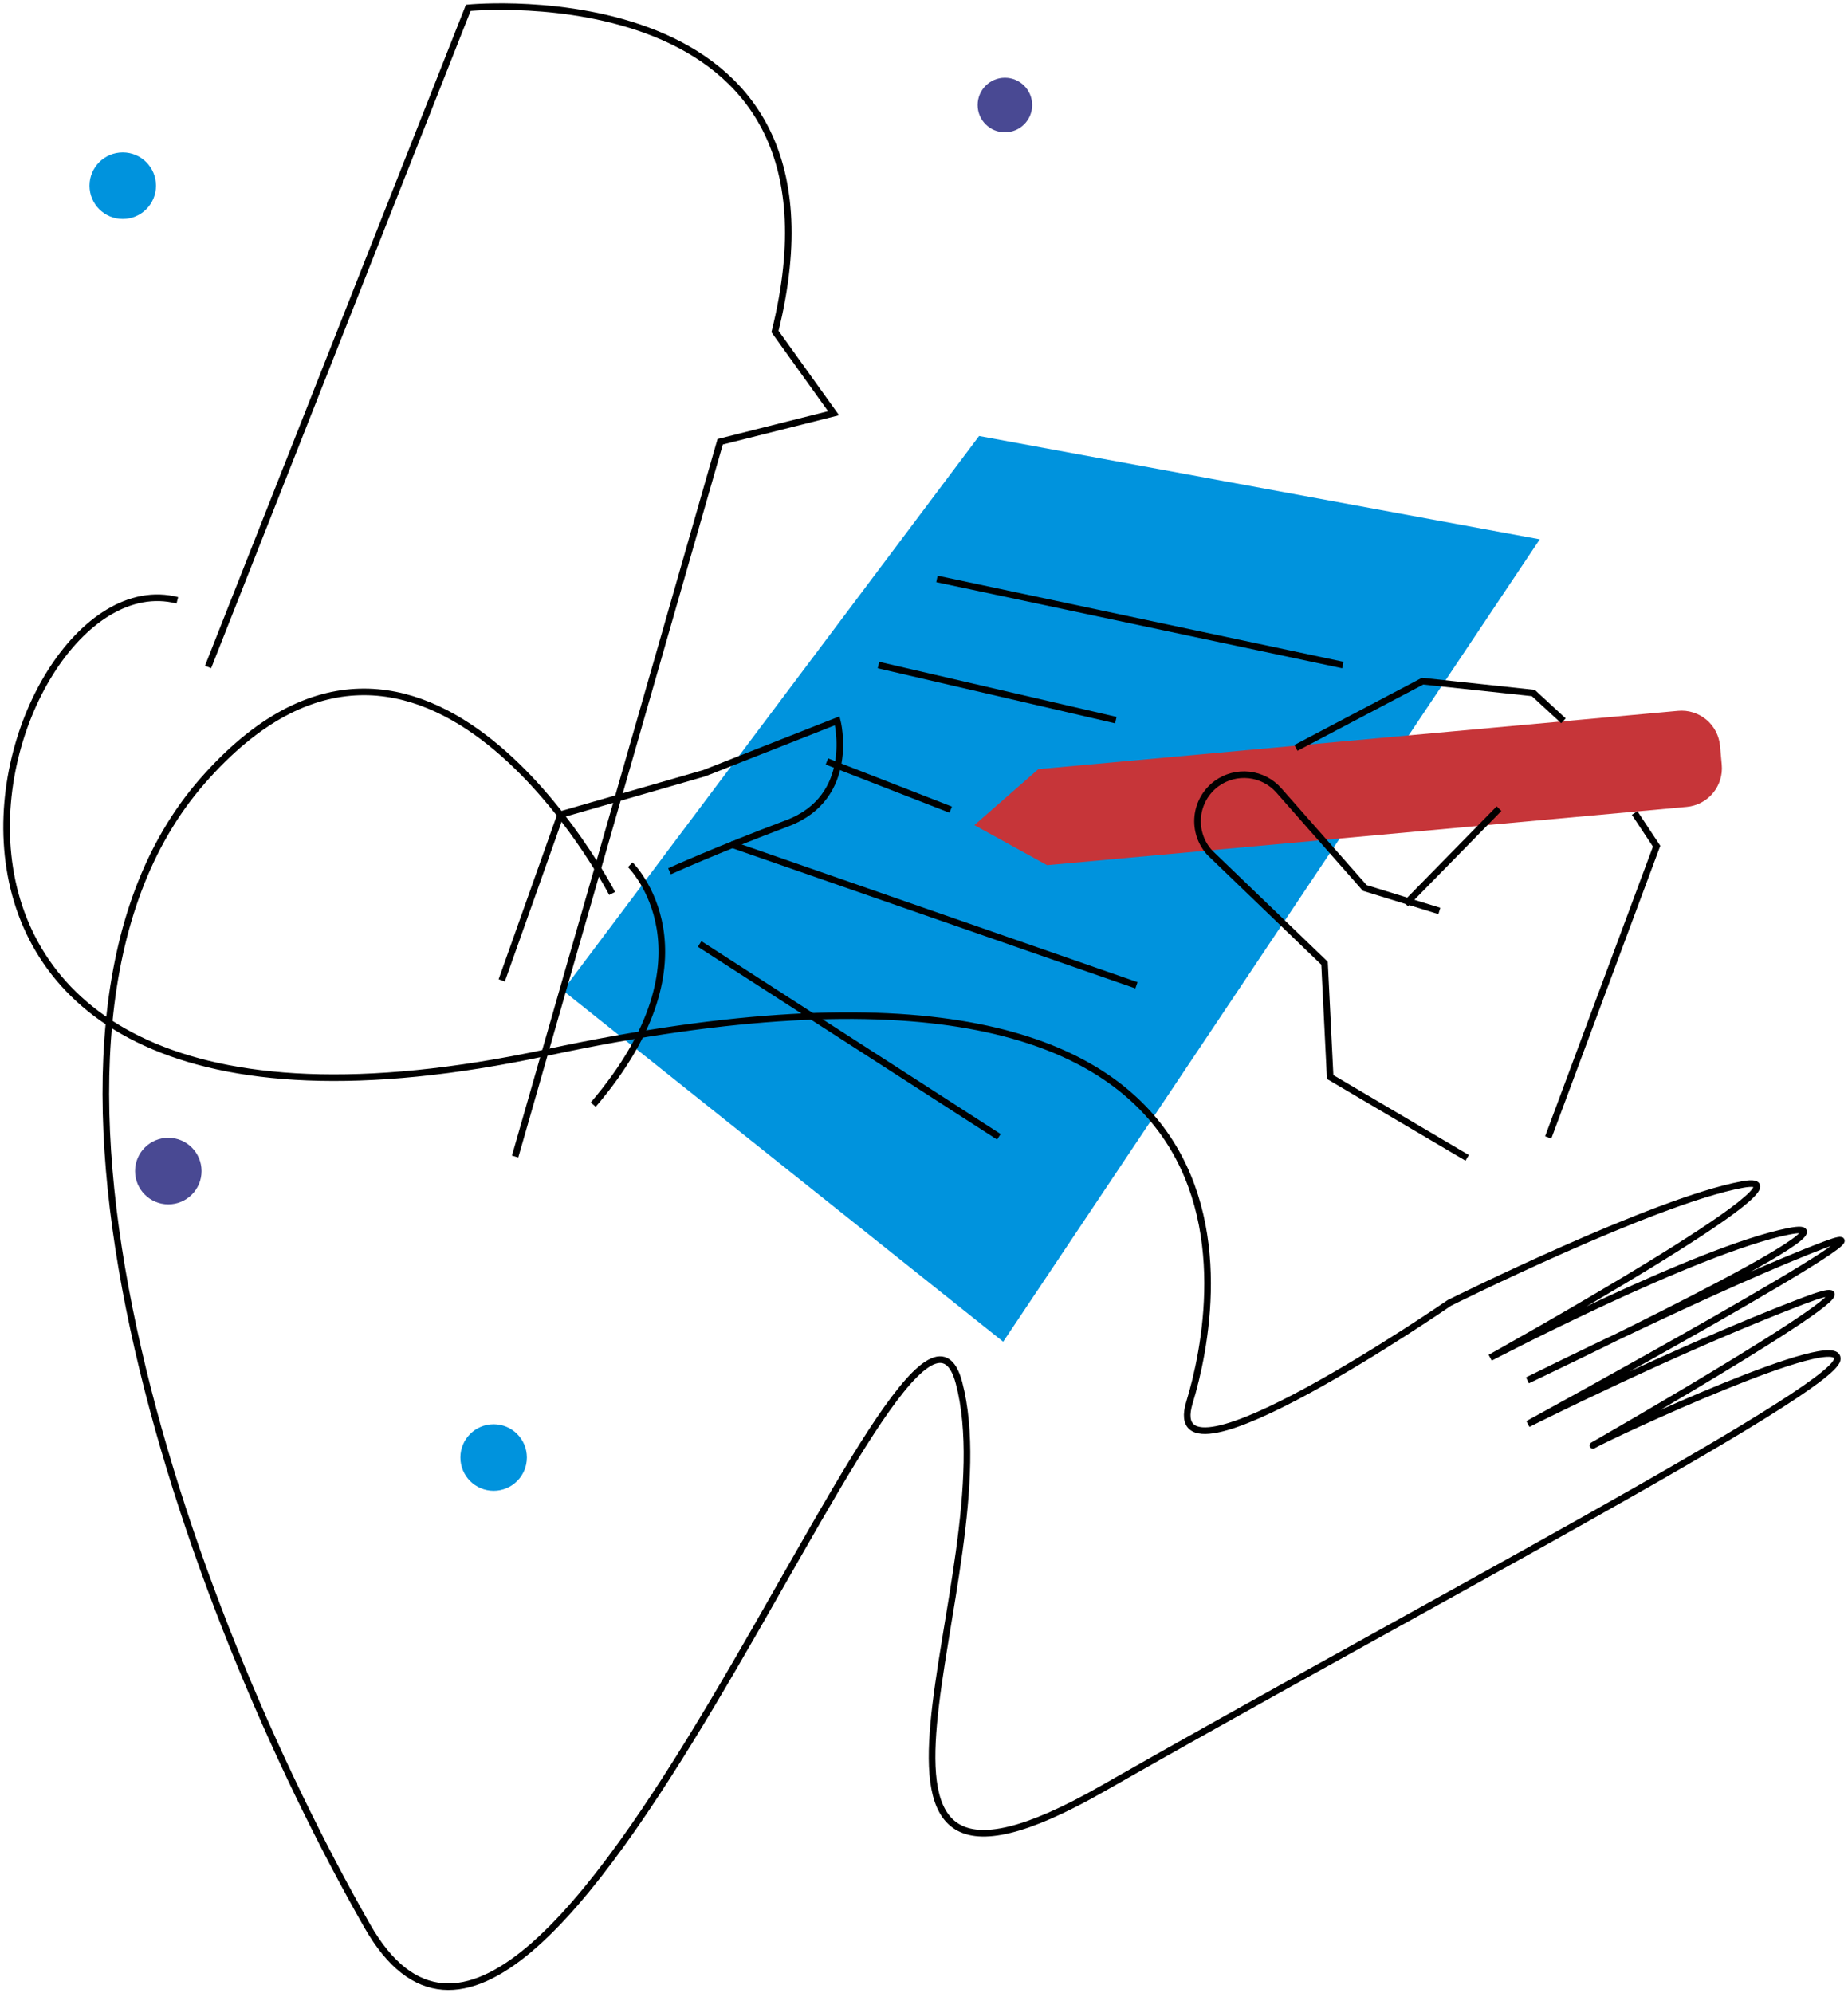 <svg width="280" height="302" viewBox="0 0 280 302" fill="none" xmlns="http://www.w3.org/2000/svg">
<path d="M151.997 203.278L85.284 150.061L148.348 66.056L233.298 81.711L151.997 203.278Z" fill="#0093DD"/>
<path d="M158.649 131.079L147.631 125.008L157.326 116.528L254.24 107.698C255.007 107.626 255.781 107.706 256.517 107.935C257.253 108.163 257.937 108.535 258.529 109.029C259.121 109.523 259.61 110.129 259.967 110.812C260.324 111.496 260.543 112.243 260.611 113.012L260.871 115.87C261.011 117.42 260.531 118.963 259.535 120.159C258.54 121.355 257.111 122.106 255.563 122.248L158.649 131.079Z" fill="#C63539"/>
<path d="M218.084 138.017L206.781 134.53L193.771 119.76C192.612 118.443 191.005 117.605 189.262 117.411C187.519 117.217 185.767 117.68 184.347 118.71C183.542 119.296 182.869 120.047 182.375 120.913C181.88 121.779 181.574 122.74 181.478 123.733C181.381 124.725 181.495 125.727 181.814 126.673C182.132 127.618 182.646 128.485 183.324 129.216L200.687 145.933L201.539 163.177L222.298 175.425" stroke="black" stroke-miterlimit="10"/>
<path d="M227.127 122.515L212.977 136.956" stroke="black" stroke-miterlimit="10"/>
<path d="M247.671 123.174L251.001 128.206L234.577 172.329" stroke="black" stroke-miterlimit="10"/>
<path d="M196.362 113.308L215.546 103.197L232.318 104.993L236.883 109.206" stroke="black" stroke-miterlimit="10"/>
<path d="M101.441 132.005C101.441 132.005 108.704 128.711 119.268 124.737C129.833 120.763 126.857 109.206 126.857 109.206L106.723 117.136L84.94 123.416L76.02 148.538" stroke="black" stroke-miterlimit="10"/>
<path d="M95.493 131.013C95.493 131.013 109.359 144.553 89.882 167.363" stroke="black" stroke-miterlimit="10"/>
<path d="M31.526 101.049L70.95 1.187C70.95 1.187 131.068 -4.745 117.422 50.225L126.298 62.605L109.117 66.931L78.046 175.224" stroke="black" stroke-miterlimit="10"/>
<path d="M92.748 135.364C92.748 135.364 64.174 80.01 30.66 118.347C-2.853 156.685 27.995 243.251 55.623 291.758C83.251 340.266 137.711 180.618 145.307 209.521C152.903 238.424 120.252 297.716 167.035 271.001C213.818 244.287 277.478 210.923 278.366 205.993C279.254 201.064 244.242 217.338 241.446 218.937C238.649 220.536 292.685 189.69 273.274 197.075C253.863 204.46 231.51 215.739 231.51 215.739C231.51 215.739 291.738 182.839 276.542 188.556C261.346 194.272 231.437 209.129 231.437 209.129C231.437 209.129 284.898 183.787 270.978 186.561C257.058 189.335 225.793 205.7 225.793 205.7C225.793 205.7 277.335 177.013 263.989 179.469C250.643 181.924 219.601 197.401 219.601 197.401C219.601 197.401 175.596 227.691 180.224 212.489C184.852 197.287 196.673 135.126 82.864 159.459C-30.946 183.791 -1.669 83.603 26.869 90.952" stroke="black" stroke-miterlimit="10"/>
<path d="M141.962 87.71L203.462 100.756" stroke="black" stroke-miterlimit="10"/>
<path d="M133.102 100.756L169.064 109.103" stroke="black" stroke-miterlimit="10"/>
<path d="M125.286 115.365L144.046 122.669" stroke="black" stroke-miterlimit="10"/>
<path d="M110.693 127.884L172.189 149.278" stroke="black" stroke-miterlimit="10"/>
<path d="M106.003 143.016L151.342 172.234" stroke="black" stroke-miterlimit="10"/>
<path d="M18.601 33.178C21.383 33.178 23.638 30.921 23.638 28.136C23.638 25.351 21.383 23.093 18.601 23.093C15.819 23.093 13.563 25.351 13.563 28.136C13.563 30.921 15.819 33.178 18.601 33.178Z" fill="#0093DD"/>
<path d="M152.259 20.048C154.54 20.048 156.39 18.197 156.39 15.913C156.39 13.629 154.54 11.778 152.259 11.778C149.978 11.778 148.128 13.629 148.128 15.913C148.128 18.197 149.978 20.048 152.259 20.048Z" fill="#494993"/>
<path d="M25.502 182.47C28.284 182.47 30.539 180.212 30.539 177.427C30.539 174.642 28.284 172.384 25.502 172.384C22.72 172.384 20.465 174.642 20.465 177.427C20.465 180.212 22.72 182.47 25.502 182.47Z" fill="#494993"/>
<path d="M74.793 225.865C77.575 225.865 79.83 223.607 79.83 220.822C79.83 218.037 77.575 215.779 74.793 215.779C72.011 215.779 69.756 218.037 69.756 220.822C69.756 223.607 72.011 225.865 74.793 225.865Z" fill="#0093DD"/>
</svg>
